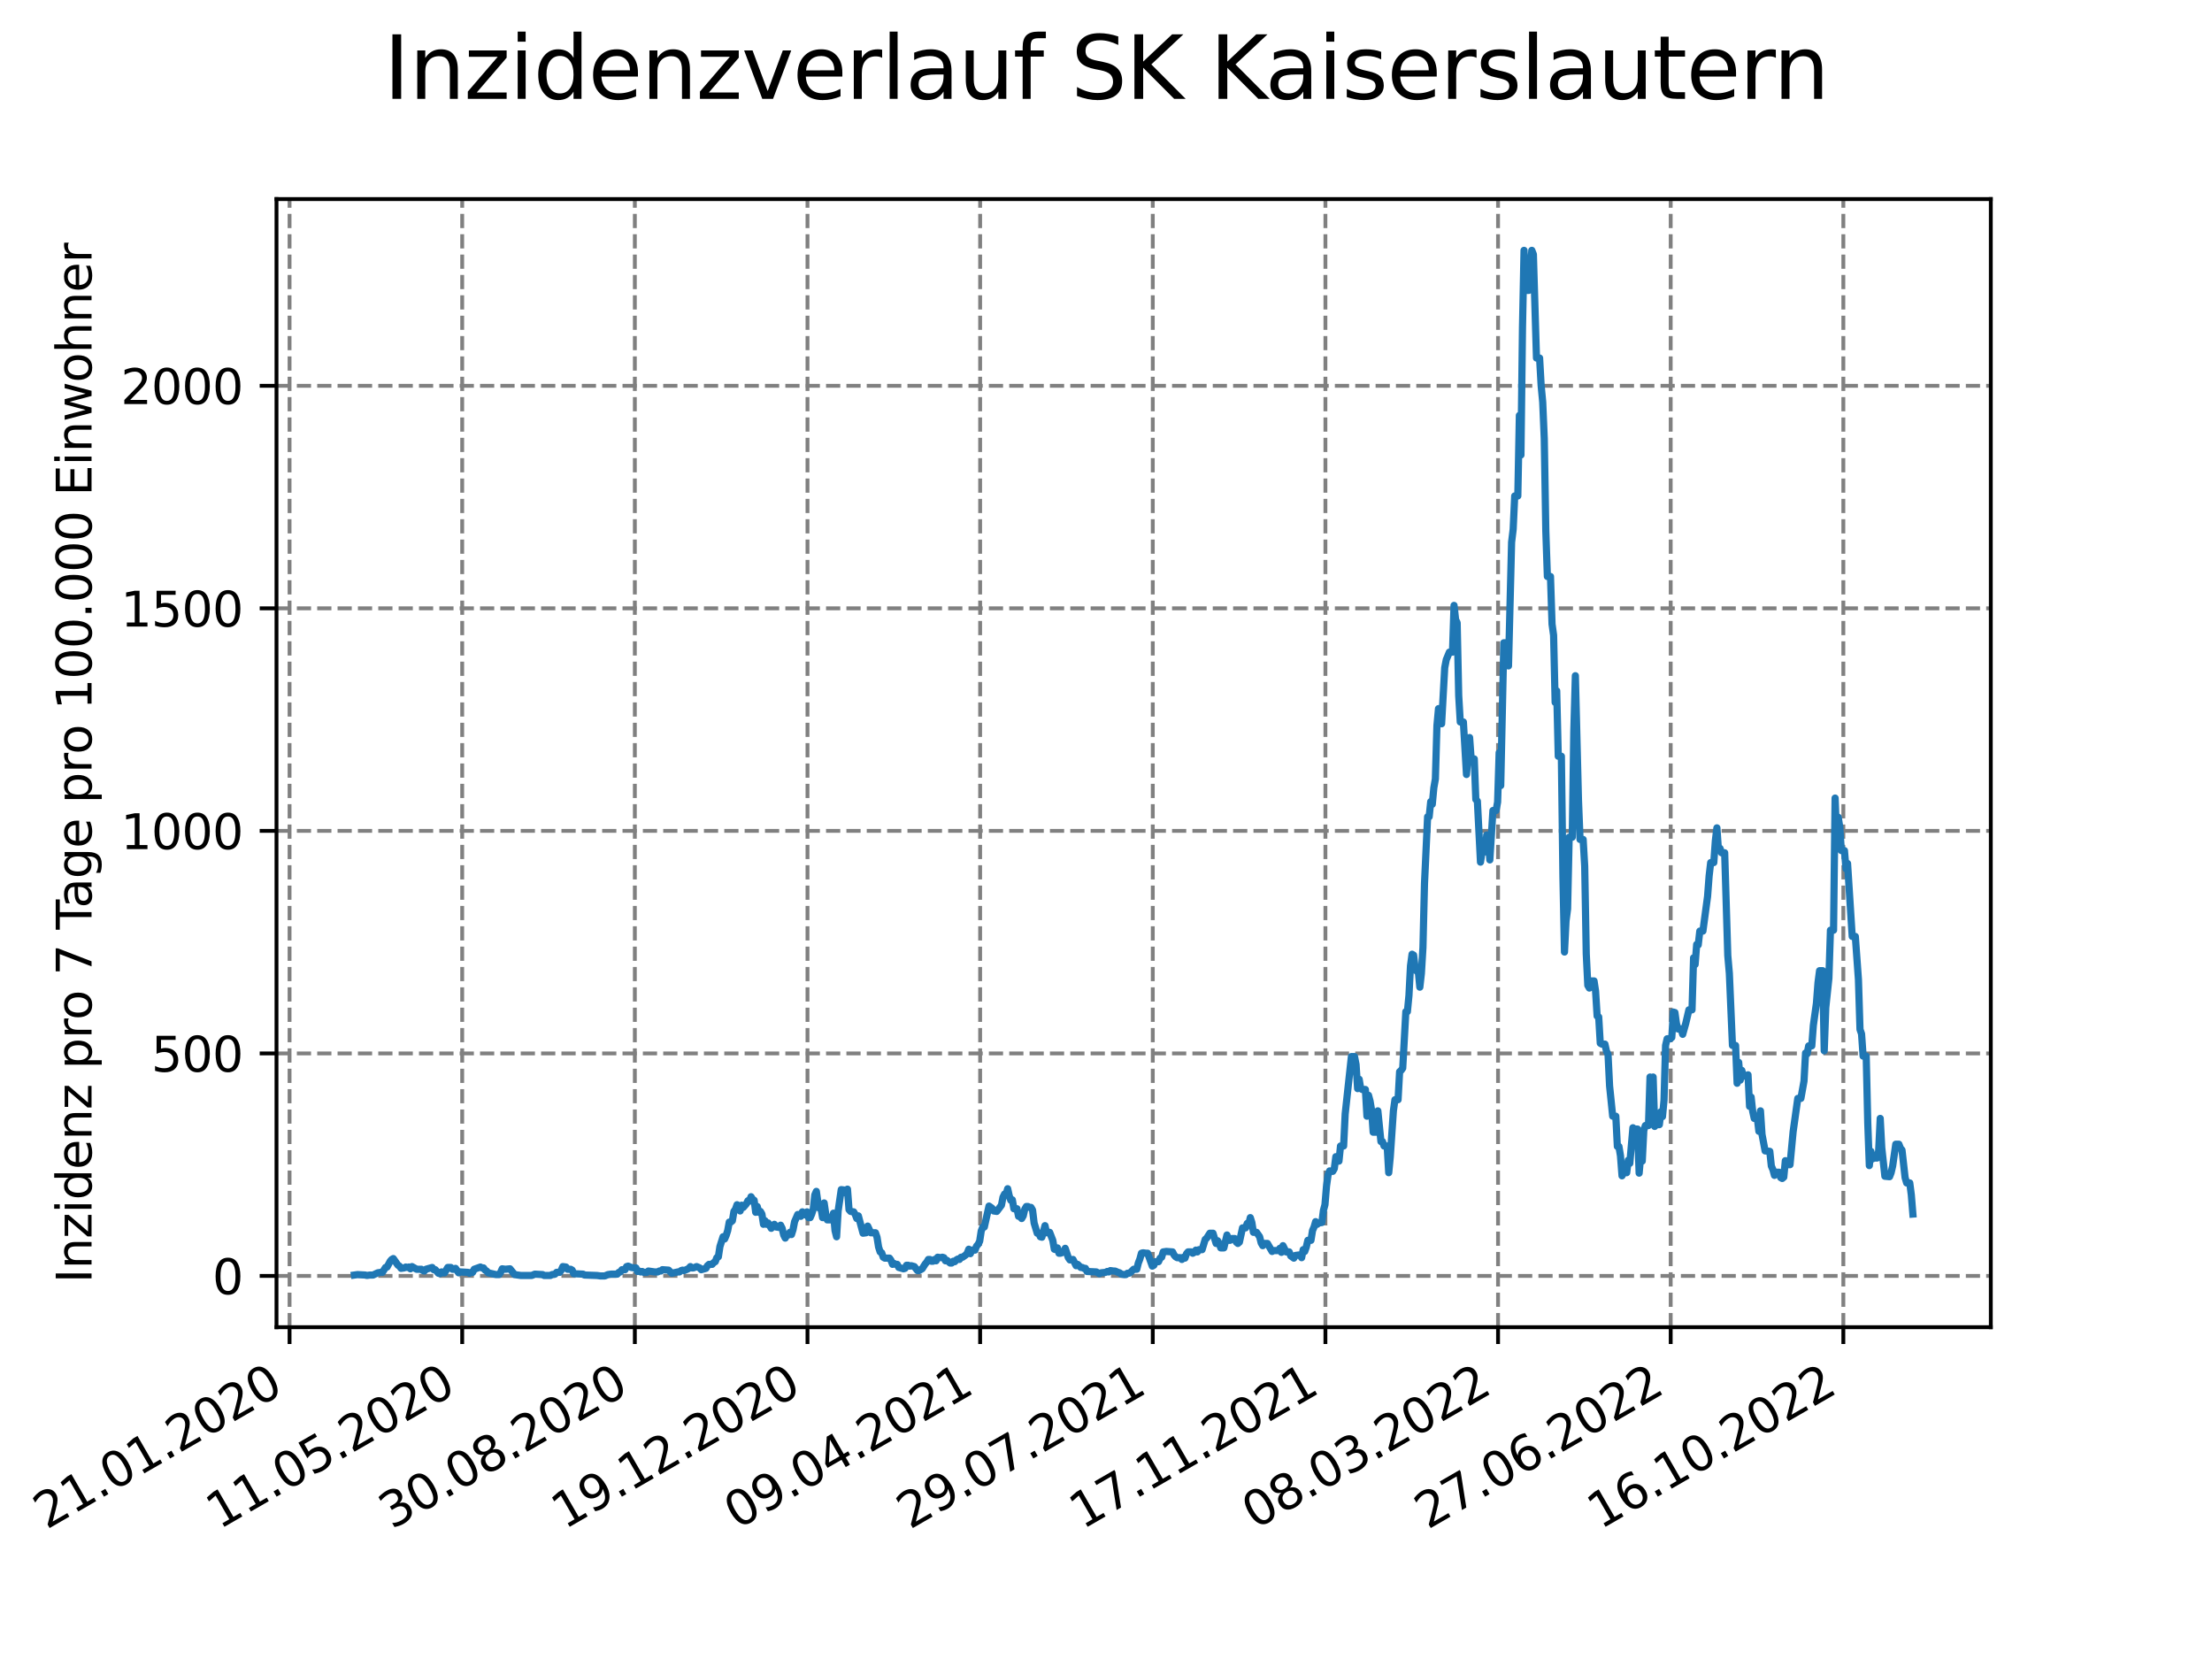 <?xml version="1.0" encoding="utf-8" standalone="no"?>
<!DOCTYPE svg PUBLIC "-//W3C//DTD SVG 1.1//EN"
  "http://www.w3.org/Graphics/SVG/1.1/DTD/svg11.dtd">
<svg xmlns:xlink="http://www.w3.org/1999/xlink" width="460.8pt" height="345.6pt" viewBox="0 0 460.8 345.6" xmlns="http://www.w3.org/2000/svg" version="1.1">
 <defs>
  <style type="text/css">*{stroke-linejoin: round; stroke-linecap: butt}</style>
 </defs>
 <g id="figure_1">
  <g id="patch_1">
   <path d="M 0 345.6 
L 460.8 345.6 
L 460.8 0 
L 0 0 
z
" style="fill: #ffffff"/>
  </g>
  <g id="axes_1">
   <g id="patch_2">
    <path d="M 57.6 276.48 
L 414.72 276.48 
L 414.72 41.472 
L 57.6 41.472 
z
" style="fill: #ffffff"/>
   </g>
   <g id="matplotlib.axis_1">
    <g id="xtick_1">
     <g id="line2d_1">
      <path d="M 60.319 276.48 
L 60.319 41.472 
" clip-path="url(#pde99d671fb)" style="fill: none; stroke-dasharray: 2.96,1.28; stroke-dashoffset: 0; stroke: #808080; stroke-width: 0.8"/>
     </g>
     <g id="line2d_2">
      <defs>
       <path id="m1500c8ee9e" d="M 0 0 
L 0 3.5 
" style="stroke: #000000; stroke-width: 0.8"/>
      </defs>
      <g>
       <use xlink:href="#m1500c8ee9e" x="60.319" y="276.48" style="stroke: #000000; stroke-width: 0.8"/>
      </g>
     </g>
     <g id="text_1">
      <!-- 21.01.2020 -->
      <g transform="translate(9.694 318.689) rotate(-30) scale(0.1 -0.1)">
       <defs>
        <path id="DejaVuSans-32" d="M 1228 531 
L 3431 531 
L 3431 0 
L 469 0 
L 469 531 
Q 828 903 1448 1529 
Q 2069 2156 2228 2338 
Q 2531 2678 2651 2914 
Q 2772 3150 2772 3378 
Q 2772 3750 2511 3984 
Q 2250 4219 1831 4219 
Q 1534 4219 1204 4116 
Q 875 4013 500 3803 
L 500 4441 
Q 881 4594 1212 4672 
Q 1544 4750 1819 4750 
Q 2544 4750 2975 4387 
Q 3406 4025 3406 3419 
Q 3406 3131 3298 2873 
Q 3191 2616 2906 2266 
Q 2828 2175 2409 1742 
Q 1991 1309 1228 531 
z
" transform="scale(0.016)"/>
        <path id="DejaVuSans-31" d="M 794 531 
L 1825 531 
L 1825 4091 
L 703 3866 
L 703 4441 
L 1819 4666 
L 2450 4666 
L 2450 531 
L 3481 531 
L 3481 0 
L 794 0 
L 794 531 
z
" transform="scale(0.016)"/>
        <path id="DejaVuSans-2e" d="M 684 794 
L 1344 794 
L 1344 0 
L 684 0 
L 684 794 
z
" transform="scale(0.016)"/>
        <path id="DejaVuSans-30" d="M 2034 4250 
Q 1547 4250 1301 3770 
Q 1056 3291 1056 2328 
Q 1056 1369 1301 889 
Q 1547 409 2034 409 
Q 2525 409 2770 889 
Q 3016 1369 3016 2328 
Q 3016 3291 2770 3770 
Q 2525 4250 2034 4250 
z
M 2034 4750 
Q 2819 4750 3233 4129 
Q 3647 3509 3647 2328 
Q 3647 1150 3233 529 
Q 2819 -91 2034 -91 
Q 1250 -91 836 529 
Q 422 1150 422 2328 
Q 422 3509 836 4129 
Q 1250 4750 2034 4750 
z
" transform="scale(0.016)"/>
       </defs>
       <use xlink:href="#DejaVuSans-32"/>
       <use xlink:href="#DejaVuSans-31" x="63.623"/>
       <use xlink:href="#DejaVuSans-2e" x="127.246"/>
       <use xlink:href="#DejaVuSans-30" x="159.033"/>
       <use xlink:href="#DejaVuSans-31" x="222.656"/>
       <use xlink:href="#DejaVuSans-2e" x="286.279"/>
       <use xlink:href="#DejaVuSans-32" x="318.066"/>
       <use xlink:href="#DejaVuSans-30" x="381.689"/>
       <use xlink:href="#DejaVuSans-32" x="445.312"/>
       <use xlink:href="#DejaVuSans-30" x="508.936"/>
      </g>
     </g>
    </g>
    <g id="xtick_2">
     <g id="line2d_3">
      <path d="M 96.284 276.48 
L 96.284 41.472 
" clip-path="url(#pde99d671fb)" style="fill: none; stroke-dasharray: 2.96,1.28; stroke-dashoffset: 0; stroke: #808080; stroke-width: 0.8"/>
     </g>
     <g id="line2d_4">
      <g>
       <use xlink:href="#m1500c8ee9e" x="96.284" y="276.48" style="stroke: #000000; stroke-width: 0.8"/>
      </g>
     </g>
     <g id="text_2">
      <!-- 11.05.2020 -->
      <g transform="translate(45.658 318.689) rotate(-30) scale(0.1 -0.1)">
       <defs>
        <path id="DejaVuSans-35" d="M 691 4666 
L 3169 4666 
L 3169 4134 
L 1269 4134 
L 1269 2991 
Q 1406 3038 1543 3061 
Q 1681 3084 1819 3084 
Q 2600 3084 3056 2656 
Q 3513 2228 3513 1497 
Q 3513 744 3044 326 
Q 2575 -91 1722 -91 
Q 1428 -91 1123 -41 
Q 819 9 494 109 
L 494 744 
Q 775 591 1075 516 
Q 1375 441 1709 441 
Q 2250 441 2565 725 
Q 2881 1009 2881 1497 
Q 2881 1984 2565 2268 
Q 2250 2553 1709 2553 
Q 1456 2553 1204 2497 
Q 953 2441 691 2322 
L 691 4666 
z
" transform="scale(0.016)"/>
       </defs>
       <use xlink:href="#DejaVuSans-31"/>
       <use xlink:href="#DejaVuSans-31" x="63.623"/>
       <use xlink:href="#DejaVuSans-2e" x="127.246"/>
       <use xlink:href="#DejaVuSans-30" x="159.033"/>
       <use xlink:href="#DejaVuSans-35" x="222.656"/>
       <use xlink:href="#DejaVuSans-2e" x="286.279"/>
       <use xlink:href="#DejaVuSans-32" x="318.066"/>
       <use xlink:href="#DejaVuSans-30" x="381.689"/>
       <use xlink:href="#DejaVuSans-32" x="445.312"/>
       <use xlink:href="#DejaVuSans-30" x="508.936"/>
      </g>
     </g>
    </g>
    <g id="xtick_3">
     <g id="line2d_5">
      <path d="M 132.248 276.48 
L 132.248 41.472 
" clip-path="url(#pde99d671fb)" style="fill: none; stroke-dasharray: 2.96,1.28; stroke-dashoffset: 0; stroke: #808080; stroke-width: 0.8"/>
     </g>
     <g id="line2d_6">
      <g>
       <use xlink:href="#m1500c8ee9e" x="132.248" y="276.48" style="stroke: #000000; stroke-width: 0.8"/>
      </g>
     </g>
     <g id="text_3">
      <!-- 30.08.2020 -->
      <g transform="translate(81.623 318.689) rotate(-30) scale(0.1 -0.1)">
       <defs>
        <path id="DejaVuSans-33" d="M 2597 2516 
Q 3050 2419 3304 2112 
Q 3559 1806 3559 1356 
Q 3559 666 3084 287 
Q 2609 -91 1734 -91 
Q 1441 -91 1130 -33 
Q 819 25 488 141 
L 488 750 
Q 750 597 1062 519 
Q 1375 441 1716 441 
Q 2309 441 2620 675 
Q 2931 909 2931 1356 
Q 2931 1769 2642 2001 
Q 2353 2234 1838 2234 
L 1294 2234 
L 1294 2753 
L 1863 2753 
Q 2328 2753 2575 2939 
Q 2822 3125 2822 3475 
Q 2822 3834 2567 4026 
Q 2313 4219 1838 4219 
Q 1578 4219 1281 4162 
Q 984 4106 628 3988 
L 628 4550 
Q 988 4650 1302 4700 
Q 1616 4750 1894 4750 
Q 2613 4750 3031 4423 
Q 3450 4097 3450 3541 
Q 3450 3153 3228 2886 
Q 3006 2619 2597 2516 
z
" transform="scale(0.016)"/>
        <path id="DejaVuSans-38" d="M 2034 2216 
Q 1584 2216 1326 1975 
Q 1069 1734 1069 1313 
Q 1069 891 1326 650 
Q 1584 409 2034 409 
Q 2484 409 2743 651 
Q 3003 894 3003 1313 
Q 3003 1734 2745 1975 
Q 2488 2216 2034 2216 
z
M 1403 2484 
Q 997 2584 770 2862 
Q 544 3141 544 3541 
Q 544 4100 942 4425 
Q 1341 4750 2034 4750 
Q 2731 4750 3128 4425 
Q 3525 4100 3525 3541 
Q 3525 3141 3298 2862 
Q 3072 2584 2669 2484 
Q 3125 2378 3379 2068 
Q 3634 1759 3634 1313 
Q 3634 634 3220 271 
Q 2806 -91 2034 -91 
Q 1263 -91 848 271 
Q 434 634 434 1313 
Q 434 1759 690 2068 
Q 947 2378 1403 2484 
z
M 1172 3481 
Q 1172 3119 1398 2916 
Q 1625 2713 2034 2713 
Q 2441 2713 2670 2916 
Q 2900 3119 2900 3481 
Q 2900 3844 2670 4047 
Q 2441 4250 2034 4250 
Q 1625 4250 1398 4047 
Q 1172 3844 1172 3481 
z
" transform="scale(0.016)"/>
       </defs>
       <use xlink:href="#DejaVuSans-33"/>
       <use xlink:href="#DejaVuSans-30" x="63.623"/>
       <use xlink:href="#DejaVuSans-2e" x="127.246"/>
       <use xlink:href="#DejaVuSans-30" x="159.033"/>
       <use xlink:href="#DejaVuSans-38" x="222.656"/>
       <use xlink:href="#DejaVuSans-2e" x="286.279"/>
       <use xlink:href="#DejaVuSans-32" x="318.066"/>
       <use xlink:href="#DejaVuSans-30" x="381.689"/>
       <use xlink:href="#DejaVuSans-32" x="445.312"/>
       <use xlink:href="#DejaVuSans-30" x="508.936"/>
      </g>
     </g>
    </g>
    <g id="xtick_4">
     <g id="line2d_7">
      <path d="M 168.213 276.48 
L 168.213 41.472 
" clip-path="url(#pde99d671fb)" style="fill: none; stroke-dasharray: 2.96,1.28; stroke-dashoffset: 0; stroke: #808080; stroke-width: 0.8"/>
     </g>
     <g id="line2d_8">
      <g>
       <use xlink:href="#m1500c8ee9e" x="168.213" y="276.48" style="stroke: #000000; stroke-width: 0.8"/>
      </g>
     </g>
     <g id="text_4">
      <!-- 19.12.2020 -->
      <g transform="translate(117.588 318.689) rotate(-30) scale(0.1 -0.1)">
       <defs>
        <path id="DejaVuSans-39" d="M 703 97 
L 703 672 
Q 941 559 1184 500 
Q 1428 441 1663 441 
Q 2288 441 2617 861 
Q 2947 1281 2994 2138 
Q 2813 1869 2534 1725 
Q 2256 1581 1919 1581 
Q 1219 1581 811 2004 
Q 403 2428 403 3163 
Q 403 3881 828 4315 
Q 1253 4750 1959 4750 
Q 2769 4750 3195 4129 
Q 3622 3509 3622 2328 
Q 3622 1225 3098 567 
Q 2575 -91 1691 -91 
Q 1453 -91 1209 -44 
Q 966 3 703 97 
z
M 1959 2075 
Q 2384 2075 2632 2365 
Q 2881 2656 2881 3163 
Q 2881 3666 2632 3958 
Q 2384 4250 1959 4250 
Q 1534 4250 1286 3958 
Q 1038 3666 1038 3163 
Q 1038 2656 1286 2365 
Q 1534 2075 1959 2075 
z
" transform="scale(0.016)"/>
       </defs>
       <use xlink:href="#DejaVuSans-31"/>
       <use xlink:href="#DejaVuSans-39" x="63.623"/>
       <use xlink:href="#DejaVuSans-2e" x="127.246"/>
       <use xlink:href="#DejaVuSans-31" x="159.033"/>
       <use xlink:href="#DejaVuSans-32" x="222.656"/>
       <use xlink:href="#DejaVuSans-2e" x="286.279"/>
       <use xlink:href="#DejaVuSans-32" x="318.066"/>
       <use xlink:href="#DejaVuSans-30" x="381.689"/>
       <use xlink:href="#DejaVuSans-32" x="445.312"/>
       <use xlink:href="#DejaVuSans-30" x="508.936"/>
      </g>
     </g>
    </g>
    <g id="xtick_5">
     <g id="line2d_9">
      <path d="M 204.178 276.48 
L 204.178 41.472 
" clip-path="url(#pde99d671fb)" style="fill: none; stroke-dasharray: 2.96,1.28; stroke-dashoffset: 0; stroke: #808080; stroke-width: 0.8"/>
     </g>
     <g id="line2d_10">
      <g>
       <use xlink:href="#m1500c8ee9e" x="204.178" y="276.48" style="stroke: #000000; stroke-width: 0.8"/>
      </g>
     </g>
     <g id="text_5">
      <!-- 09.04.2021 -->
      <g transform="translate(153.553 318.689) rotate(-30) scale(0.1 -0.1)">
       <defs>
        <path id="DejaVuSans-34" d="M 2419 4116 
L 825 1625 
L 2419 1625 
L 2419 4116 
z
M 2253 4666 
L 3047 4666 
L 3047 1625 
L 3713 1625 
L 3713 1100 
L 3047 1100 
L 3047 0 
L 2419 0 
L 2419 1100 
L 313 1100 
L 313 1709 
L 2253 4666 
z
" transform="scale(0.016)"/>
       </defs>
       <use xlink:href="#DejaVuSans-30"/>
       <use xlink:href="#DejaVuSans-39" x="63.623"/>
       <use xlink:href="#DejaVuSans-2e" x="127.246"/>
       <use xlink:href="#DejaVuSans-30" x="159.033"/>
       <use xlink:href="#DejaVuSans-34" x="222.656"/>
       <use xlink:href="#DejaVuSans-2e" x="286.279"/>
       <use xlink:href="#DejaVuSans-32" x="318.066"/>
       <use xlink:href="#DejaVuSans-30" x="381.689"/>
       <use xlink:href="#DejaVuSans-32" x="445.312"/>
       <use xlink:href="#DejaVuSans-31" x="508.936"/>
      </g>
     </g>
    </g>
    <g id="xtick_6">
     <g id="line2d_11">
      <path d="M 240.143 276.48 
L 240.143 41.472 
" clip-path="url(#pde99d671fb)" style="fill: none; stroke-dasharray: 2.96,1.28; stroke-dashoffset: 0; stroke: #808080; stroke-width: 0.8"/>
     </g>
     <g id="line2d_12">
      <g>
       <use xlink:href="#m1500c8ee9e" x="240.143" y="276.48" style="stroke: #000000; stroke-width: 0.8"/>
      </g>
     </g>
     <g id="text_6">
      <!-- 29.07.2021 -->
      <g transform="translate(189.517 318.689) rotate(-30) scale(0.1 -0.1)">
       <defs>
        <path id="DejaVuSans-37" d="M 525 4666 
L 3525 4666 
L 3525 4397 
L 1831 0 
L 1172 0 
L 2766 4134 
L 525 4134 
L 525 4666 
z
" transform="scale(0.016)"/>
       </defs>
       <use xlink:href="#DejaVuSans-32"/>
       <use xlink:href="#DejaVuSans-39" x="63.623"/>
       <use xlink:href="#DejaVuSans-2e" x="127.246"/>
       <use xlink:href="#DejaVuSans-30" x="159.033"/>
       <use xlink:href="#DejaVuSans-37" x="222.656"/>
       <use xlink:href="#DejaVuSans-2e" x="286.279"/>
       <use xlink:href="#DejaVuSans-32" x="318.066"/>
       <use xlink:href="#DejaVuSans-30" x="381.689"/>
       <use xlink:href="#DejaVuSans-32" x="445.312"/>
       <use xlink:href="#DejaVuSans-31" x="508.936"/>
      </g>
     </g>
    </g>
    <g id="xtick_7">
     <g id="line2d_13">
      <path d="M 276.107 276.48 
L 276.107 41.472 
" clip-path="url(#pde99d671fb)" style="fill: none; stroke-dasharray: 2.96,1.28; stroke-dashoffset: 0; stroke: #808080; stroke-width: 0.8"/>
     </g>
     <g id="line2d_14">
      <g>
       <use xlink:href="#m1500c8ee9e" x="276.107" y="276.48" style="stroke: #000000; stroke-width: 0.8"/>
      </g>
     </g>
     <g id="text_7">
      <!-- 17.11.2021 -->
      <g transform="translate(225.482 318.689) rotate(-30) scale(0.1 -0.1)">
       <use xlink:href="#DejaVuSans-31"/>
       <use xlink:href="#DejaVuSans-37" x="63.623"/>
       <use xlink:href="#DejaVuSans-2e" x="127.246"/>
       <use xlink:href="#DejaVuSans-31" x="159.033"/>
       <use xlink:href="#DejaVuSans-31" x="222.656"/>
       <use xlink:href="#DejaVuSans-2e" x="286.279"/>
       <use xlink:href="#DejaVuSans-32" x="318.066"/>
       <use xlink:href="#DejaVuSans-30" x="381.689"/>
       <use xlink:href="#DejaVuSans-32" x="445.312"/>
       <use xlink:href="#DejaVuSans-31" x="508.936"/>
      </g>
     </g>
    </g>
    <g id="xtick_8">
     <g id="line2d_15">
      <path d="M 312.072 276.48 
L 312.072 41.472 
" clip-path="url(#pde99d671fb)" style="fill: none; stroke-dasharray: 2.96,1.28; stroke-dashoffset: 0; stroke: #808080; stroke-width: 0.8"/>
     </g>
     <g id="line2d_16">
      <g>
       <use xlink:href="#m1500c8ee9e" x="312.072" y="276.48" style="stroke: #000000; stroke-width: 0.8"/>
      </g>
     </g>
     <g id="text_8">
      <!-- 08.03.2022 -->
      <g transform="translate(261.447 318.689) rotate(-30) scale(0.1 -0.1)">
       <use xlink:href="#DejaVuSans-30"/>
       <use xlink:href="#DejaVuSans-38" x="63.623"/>
       <use xlink:href="#DejaVuSans-2e" x="127.246"/>
       <use xlink:href="#DejaVuSans-30" x="159.033"/>
       <use xlink:href="#DejaVuSans-33" x="222.656"/>
       <use xlink:href="#DejaVuSans-2e" x="286.279"/>
       <use xlink:href="#DejaVuSans-32" x="318.066"/>
       <use xlink:href="#DejaVuSans-30" x="381.689"/>
       <use xlink:href="#DejaVuSans-32" x="445.312"/>
       <use xlink:href="#DejaVuSans-32" x="508.936"/>
      </g>
     </g>
    </g>
    <g id="xtick_9">
     <g id="line2d_17">
      <path d="M 348.037 276.48 
L 348.037 41.472 
" clip-path="url(#pde99d671fb)" style="fill: none; stroke-dasharray: 2.96,1.28; stroke-dashoffset: 0; stroke: #808080; stroke-width: 0.8"/>
     </g>
     <g id="line2d_18">
      <g>
       <use xlink:href="#m1500c8ee9e" x="348.037" y="276.48" style="stroke: #000000; stroke-width: 0.8"/>
      </g>
     </g>
     <g id="text_9">
      <!-- 27.06.2022 -->
      <g transform="translate(297.412 318.689) rotate(-30) scale(0.1 -0.1)">
       <defs>
        <path id="DejaVuSans-36" d="M 2113 2584 
Q 1688 2584 1439 2293 
Q 1191 2003 1191 1497 
Q 1191 994 1439 701 
Q 1688 409 2113 409 
Q 2538 409 2786 701 
Q 3034 994 3034 1497 
Q 3034 2003 2786 2293 
Q 2538 2584 2113 2584 
z
M 3366 4563 
L 3366 3988 
Q 3128 4100 2886 4159 
Q 2644 4219 2406 4219 
Q 1781 4219 1451 3797 
Q 1122 3375 1075 2522 
Q 1259 2794 1537 2939 
Q 1816 3084 2150 3084 
Q 2853 3084 3261 2657 
Q 3669 2231 3669 1497 
Q 3669 778 3244 343 
Q 2819 -91 2113 -91 
Q 1303 -91 875 529 
Q 447 1150 447 2328 
Q 447 3434 972 4092 
Q 1497 4750 2381 4750 
Q 2619 4750 2861 4703 
Q 3103 4656 3366 4563 
z
" transform="scale(0.016)"/>
       </defs>
       <use xlink:href="#DejaVuSans-32"/>
       <use xlink:href="#DejaVuSans-37" x="63.623"/>
       <use xlink:href="#DejaVuSans-2e" x="127.246"/>
       <use xlink:href="#DejaVuSans-30" x="159.033"/>
       <use xlink:href="#DejaVuSans-36" x="222.656"/>
       <use xlink:href="#DejaVuSans-2e" x="286.279"/>
       <use xlink:href="#DejaVuSans-32" x="318.066"/>
       <use xlink:href="#DejaVuSans-30" x="381.689"/>
       <use xlink:href="#DejaVuSans-32" x="445.312"/>
       <use xlink:href="#DejaVuSans-32" x="508.936"/>
      </g>
     </g>
    </g>
    <g id="xtick_10">
     <g id="line2d_19">
      <path d="M 384.001 276.48 
L 384.001 41.472 
" clip-path="url(#pde99d671fb)" style="fill: none; stroke-dasharray: 2.96,1.28; stroke-dashoffset: 0; stroke: #808080; stroke-width: 0.8"/>
     </g>
     <g id="line2d_20">
      <g>
       <use xlink:href="#m1500c8ee9e" x="384.001" y="276.48" style="stroke: #000000; stroke-width: 0.8"/>
      </g>
     </g>
     <g id="text_10">
      <!-- 16.10.2022 -->
      <g transform="translate(333.376 318.689) rotate(-30) scale(0.1 -0.1)">
       <use xlink:href="#DejaVuSans-31"/>
       <use xlink:href="#DejaVuSans-36" x="63.623"/>
       <use xlink:href="#DejaVuSans-2e" x="127.246"/>
       <use xlink:href="#DejaVuSans-31" x="159.033"/>
       <use xlink:href="#DejaVuSans-30" x="222.656"/>
       <use xlink:href="#DejaVuSans-2e" x="286.279"/>
       <use xlink:href="#DejaVuSans-32" x="318.066"/>
       <use xlink:href="#DejaVuSans-30" x="381.689"/>
       <use xlink:href="#DejaVuSans-32" x="445.312"/>
       <use xlink:href="#DejaVuSans-32" x="508.936"/>
      </g>
     </g>
    </g>
   </g>
   <g id="matplotlib.axis_2">
    <g id="ytick_1">
     <g id="line2d_21">
      <path d="M 57.6 265.798 
L 414.72 265.798 
" clip-path="url(#pde99d671fb)" style="fill: none; stroke-dasharray: 2.96,1.28; stroke-dashoffset: 0; stroke: #808080; stroke-width: 0.8"/>
     </g>
     <g id="line2d_22">
      <defs>
       <path id="m2bc71b1738" d="M 0 0 
L -3.5 0 
" style="stroke: #000000; stroke-width: 0.8"/>
      </defs>
      <g>
       <use xlink:href="#m2bc71b1738" x="57.6" y="265.798" style="stroke: #000000; stroke-width: 0.8"/>
      </g>
     </g>
     <g id="text_11">
      <!-- 0 -->
      <g transform="translate(44.237 269.597) scale(0.1 -0.1)">
       <use xlink:href="#DejaVuSans-30"/>
      </g>
     </g>
    </g>
    <g id="ytick_2">
     <g id="line2d_23">
      <path d="M 57.6 219.44 
L 414.72 219.44 
" clip-path="url(#pde99d671fb)" style="fill: none; stroke-dasharray: 2.96,1.28; stroke-dashoffset: 0; stroke: #808080; stroke-width: 0.8"/>
     </g>
     <g id="line2d_24">
      <g>
       <use xlink:href="#m2bc71b1738" x="57.6" y="219.44" style="stroke: #000000; stroke-width: 0.8"/>
      </g>
     </g>
     <g id="text_12">
      <!-- 500 -->
      <g transform="translate(31.512 223.24) scale(0.1 -0.1)">
       <use xlink:href="#DejaVuSans-35"/>
       <use xlink:href="#DejaVuSans-30" x="63.623"/>
       <use xlink:href="#DejaVuSans-30" x="127.246"/>
      </g>
     </g>
    </g>
    <g id="ytick_3">
     <g id="line2d_25">
      <path d="M 57.6 173.083 
L 414.72 173.083 
" clip-path="url(#pde99d671fb)" style="fill: none; stroke-dasharray: 2.96,1.28; stroke-dashoffset: 0; stroke: #808080; stroke-width: 0.8"/>
     </g>
     <g id="line2d_26">
      <g>
       <use xlink:href="#m2bc71b1738" x="57.6" y="173.083" style="stroke: #000000; stroke-width: 0.8"/>
      </g>
     </g>
     <g id="text_13">
      <!-- 1000 -->
      <g transform="translate(25.15 176.882) scale(0.1 -0.1)">
       <use xlink:href="#DejaVuSans-31"/>
       <use xlink:href="#DejaVuSans-30" x="63.623"/>
       <use xlink:href="#DejaVuSans-30" x="127.246"/>
       <use xlink:href="#DejaVuSans-30" x="190.869"/>
      </g>
     </g>
    </g>
    <g id="ytick_4">
     <g id="line2d_27">
      <path d="M 57.6 126.726 
L 414.72 126.726 
" clip-path="url(#pde99d671fb)" style="fill: none; stroke-dasharray: 2.96,1.28; stroke-dashoffset: 0; stroke: #808080; stroke-width: 0.8"/>
     </g>
     <g id="line2d_28">
      <g>
       <use xlink:href="#m2bc71b1738" x="57.6" y="126.726" style="stroke: #000000; stroke-width: 0.8"/>
      </g>
     </g>
     <g id="text_14">
      <!-- 1500 -->
      <g transform="translate(25.15 130.525) scale(0.1 -0.1)">
       <use xlink:href="#DejaVuSans-31"/>
       <use xlink:href="#DejaVuSans-35" x="63.623"/>
       <use xlink:href="#DejaVuSans-30" x="127.246"/>
       <use xlink:href="#DejaVuSans-30" x="190.869"/>
      </g>
     </g>
    </g>
    <g id="ytick_5">
     <g id="line2d_29">
      <path d="M 57.6 80.368 
L 414.72 80.368 
" clip-path="url(#pde99d671fb)" style="fill: none; stroke-dasharray: 2.96,1.28; stroke-dashoffset: 0; stroke: #808080; stroke-width: 0.8"/>
     </g>
     <g id="line2d_30">
      <g>
       <use xlink:href="#m2bc71b1738" x="57.6" y="80.368" style="stroke: #000000; stroke-width: 0.8"/>
      </g>
     </g>
     <g id="text_15">
      <!-- 2000 -->
      <g transform="translate(25.15 84.167) scale(0.1 -0.1)">
       <use xlink:href="#DejaVuSans-32"/>
       <use xlink:href="#DejaVuSans-30" x="63.623"/>
       <use xlink:href="#DejaVuSans-30" x="127.246"/>
       <use xlink:href="#DejaVuSans-30" x="190.869"/>
      </g>
     </g>
    </g>
    <g id="text_16">
     <!-- Inzidenz pro 7 Tage pro 100.000 Einwohner -->
     <g transform="translate(19.07 267.301) rotate(-90) scale(0.1 -0.1)">
      <defs>
       <path id="DejaVuSans-49" d="M 628 4666 
L 1259 4666 
L 1259 0 
L 628 0 
L 628 4666 
z
" transform="scale(0.016)"/>
       <path id="DejaVuSans-6e" d="M 3513 2113 
L 3513 0 
L 2938 0 
L 2938 2094 
Q 2938 2591 2744 2837 
Q 2550 3084 2163 3084 
Q 1697 3084 1428 2787 
Q 1159 2491 1159 1978 
L 1159 0 
L 581 0 
L 581 3500 
L 1159 3500 
L 1159 2956 
Q 1366 3272 1645 3428 
Q 1925 3584 2291 3584 
Q 2894 3584 3203 3211 
Q 3513 2838 3513 2113 
z
" transform="scale(0.016)"/>
       <path id="DejaVuSans-7a" d="M 353 3500 
L 3084 3500 
L 3084 2975 
L 922 459 
L 3084 459 
L 3084 0 
L 275 0 
L 275 525 
L 2438 3041 
L 353 3041 
L 353 3500 
z
" transform="scale(0.016)"/>
       <path id="DejaVuSans-69" d="M 603 3500 
L 1178 3500 
L 1178 0 
L 603 0 
L 603 3500 
z
M 603 4863 
L 1178 4863 
L 1178 4134 
L 603 4134 
L 603 4863 
z
" transform="scale(0.016)"/>
       <path id="DejaVuSans-64" d="M 2906 2969 
L 2906 4863 
L 3481 4863 
L 3481 0 
L 2906 0 
L 2906 525 
Q 2725 213 2448 61 
Q 2172 -91 1784 -91 
Q 1150 -91 751 415 
Q 353 922 353 1747 
Q 353 2572 751 3078 
Q 1150 3584 1784 3584 
Q 2172 3584 2448 3432 
Q 2725 3281 2906 2969 
z
M 947 1747 
Q 947 1113 1208 752 
Q 1469 391 1925 391 
Q 2381 391 2643 752 
Q 2906 1113 2906 1747 
Q 2906 2381 2643 2742 
Q 2381 3103 1925 3103 
Q 1469 3103 1208 2742 
Q 947 2381 947 1747 
z
" transform="scale(0.016)"/>
       <path id="DejaVuSans-65" d="M 3597 1894 
L 3597 1613 
L 953 1613 
Q 991 1019 1311 708 
Q 1631 397 2203 397 
Q 2534 397 2845 478 
Q 3156 559 3463 722 
L 3463 178 
Q 3153 47 2828 -22 
Q 2503 -91 2169 -91 
Q 1331 -91 842 396 
Q 353 884 353 1716 
Q 353 2575 817 3079 
Q 1281 3584 2069 3584 
Q 2775 3584 3186 3129 
Q 3597 2675 3597 1894 
z
M 3022 2063 
Q 3016 2534 2758 2815 
Q 2500 3097 2075 3097 
Q 1594 3097 1305 2825 
Q 1016 2553 972 2059 
L 3022 2063 
z
" transform="scale(0.016)"/>
       <path id="DejaVuSans-20" transform="scale(0.016)"/>
       <path id="DejaVuSans-70" d="M 1159 525 
L 1159 -1331 
L 581 -1331 
L 581 3500 
L 1159 3500 
L 1159 2969 
Q 1341 3281 1617 3432 
Q 1894 3584 2278 3584 
Q 2916 3584 3314 3078 
Q 3713 2572 3713 1747 
Q 3713 922 3314 415 
Q 2916 -91 2278 -91 
Q 1894 -91 1617 61 
Q 1341 213 1159 525 
z
M 3116 1747 
Q 3116 2381 2855 2742 
Q 2594 3103 2138 3103 
Q 1681 3103 1420 2742 
Q 1159 2381 1159 1747 
Q 1159 1113 1420 752 
Q 1681 391 2138 391 
Q 2594 391 2855 752 
Q 3116 1113 3116 1747 
z
" transform="scale(0.016)"/>
       <path id="DejaVuSans-72" d="M 2631 2963 
Q 2534 3019 2420 3045 
Q 2306 3072 2169 3072 
Q 1681 3072 1420 2755 
Q 1159 2438 1159 1844 
L 1159 0 
L 581 0 
L 581 3500 
L 1159 3500 
L 1159 2956 
Q 1341 3275 1631 3429 
Q 1922 3584 2338 3584 
Q 2397 3584 2469 3576 
Q 2541 3569 2628 3553 
L 2631 2963 
z
" transform="scale(0.016)"/>
       <path id="DejaVuSans-6f" d="M 1959 3097 
Q 1497 3097 1228 2736 
Q 959 2375 959 1747 
Q 959 1119 1226 758 
Q 1494 397 1959 397 
Q 2419 397 2687 759 
Q 2956 1122 2956 1747 
Q 2956 2369 2687 2733 
Q 2419 3097 1959 3097 
z
M 1959 3584 
Q 2709 3584 3137 3096 
Q 3566 2609 3566 1747 
Q 3566 888 3137 398 
Q 2709 -91 1959 -91 
Q 1206 -91 779 398 
Q 353 888 353 1747 
Q 353 2609 779 3096 
Q 1206 3584 1959 3584 
z
" transform="scale(0.016)"/>
       <path id="DejaVuSans-54" d="M -19 4666 
L 3928 4666 
L 3928 4134 
L 2272 4134 
L 2272 0 
L 1638 0 
L 1638 4134 
L -19 4134 
L -19 4666 
z
" transform="scale(0.016)"/>
       <path id="DejaVuSans-61" d="M 2194 1759 
Q 1497 1759 1228 1600 
Q 959 1441 959 1056 
Q 959 750 1161 570 
Q 1363 391 1709 391 
Q 2188 391 2477 730 
Q 2766 1069 2766 1631 
L 2766 1759 
L 2194 1759 
z
M 3341 1997 
L 3341 0 
L 2766 0 
L 2766 531 
Q 2569 213 2275 61 
Q 1981 -91 1556 -91 
Q 1019 -91 701 211 
Q 384 513 384 1019 
Q 384 1609 779 1909 
Q 1175 2209 1959 2209 
L 2766 2209 
L 2766 2266 
Q 2766 2663 2505 2880 
Q 2244 3097 1772 3097 
Q 1472 3097 1187 3025 
Q 903 2953 641 2809 
L 641 3341 
Q 956 3463 1253 3523 
Q 1550 3584 1831 3584 
Q 2591 3584 2966 3190 
Q 3341 2797 3341 1997 
z
" transform="scale(0.016)"/>
       <path id="DejaVuSans-67" d="M 2906 1791 
Q 2906 2416 2648 2759 
Q 2391 3103 1925 3103 
Q 1463 3103 1205 2759 
Q 947 2416 947 1791 
Q 947 1169 1205 825 
Q 1463 481 1925 481 
Q 2391 481 2648 825 
Q 2906 1169 2906 1791 
z
M 3481 434 
Q 3481 -459 3084 -895 
Q 2688 -1331 1869 -1331 
Q 1566 -1331 1297 -1286 
Q 1028 -1241 775 -1147 
L 775 -588 
Q 1028 -725 1275 -790 
Q 1522 -856 1778 -856 
Q 2344 -856 2625 -561 
Q 2906 -266 2906 331 
L 2906 616 
Q 2728 306 2450 153 
Q 2172 0 1784 0 
Q 1141 0 747 490 
Q 353 981 353 1791 
Q 353 2603 747 3093 
Q 1141 3584 1784 3584 
Q 2172 3584 2450 3431 
Q 2728 3278 2906 2969 
L 2906 3500 
L 3481 3500 
L 3481 434 
z
" transform="scale(0.016)"/>
       <path id="DejaVuSans-45" d="M 628 4666 
L 3578 4666 
L 3578 4134 
L 1259 4134 
L 1259 2753 
L 3481 2753 
L 3481 2222 
L 1259 2222 
L 1259 531 
L 3634 531 
L 3634 0 
L 628 0 
L 628 4666 
z
" transform="scale(0.016)"/>
       <path id="DejaVuSans-77" d="M 269 3500 
L 844 3500 
L 1563 769 
L 2278 3500 
L 2956 3500 
L 3675 769 
L 4391 3500 
L 4966 3500 
L 4050 0 
L 3372 0 
L 2619 2869 
L 1863 0 
L 1184 0 
L 269 3500 
z
" transform="scale(0.016)"/>
       <path id="DejaVuSans-68" d="M 3513 2113 
L 3513 0 
L 2938 0 
L 2938 2094 
Q 2938 2591 2744 2837 
Q 2550 3084 2163 3084 
Q 1697 3084 1428 2787 
Q 1159 2491 1159 1978 
L 1159 0 
L 581 0 
L 581 4863 
L 1159 4863 
L 1159 2956 
Q 1366 3272 1645 3428 
Q 1925 3584 2291 3584 
Q 2894 3584 3203 3211 
Q 3513 2838 3513 2113 
z
" transform="scale(0.016)"/>
      </defs>
      <use xlink:href="#DejaVuSans-49"/>
      <use xlink:href="#DejaVuSans-6e" x="29.492"/>
      <use xlink:href="#DejaVuSans-7a" x="92.871"/>
      <use xlink:href="#DejaVuSans-69" x="145.361"/>
      <use xlink:href="#DejaVuSans-64" x="173.145"/>
      <use xlink:href="#DejaVuSans-65" x="236.621"/>
      <use xlink:href="#DejaVuSans-6e" x="298.145"/>
      <use xlink:href="#DejaVuSans-7a" x="361.523"/>
      <use xlink:href="#DejaVuSans-20" x="414.014"/>
      <use xlink:href="#DejaVuSans-70" x="445.801"/>
      <use xlink:href="#DejaVuSans-72" x="509.277"/>
      <use xlink:href="#DejaVuSans-6f" x="548.141"/>
      <use xlink:href="#DejaVuSans-20" x="609.322"/>
      <use xlink:href="#DejaVuSans-37" x="641.109"/>
      <use xlink:href="#DejaVuSans-20" x="704.732"/>
      <use xlink:href="#DejaVuSans-54" x="736.52"/>
      <use xlink:href="#DejaVuSans-61" x="781.104"/>
      <use xlink:href="#DejaVuSans-67" x="842.383"/>
      <use xlink:href="#DejaVuSans-65" x="905.859"/>
      <use xlink:href="#DejaVuSans-20" x="967.383"/>
      <use xlink:href="#DejaVuSans-70" x="999.17"/>
      <use xlink:href="#DejaVuSans-72" x="1062.646"/>
      <use xlink:href="#DejaVuSans-6f" x="1101.51"/>
      <use xlink:href="#DejaVuSans-20" x="1162.691"/>
      <use xlink:href="#DejaVuSans-31" x="1194.479"/>
      <use xlink:href="#DejaVuSans-30" x="1258.102"/>
      <use xlink:href="#DejaVuSans-30" x="1321.725"/>
      <use xlink:href="#DejaVuSans-2e" x="1385.348"/>
      <use xlink:href="#DejaVuSans-30" x="1417.135"/>
      <use xlink:href="#DejaVuSans-30" x="1480.758"/>
      <use xlink:href="#DejaVuSans-30" x="1544.381"/>
      <use xlink:href="#DejaVuSans-20" x="1608.004"/>
      <use xlink:href="#DejaVuSans-45" x="1639.791"/>
      <use xlink:href="#DejaVuSans-69" x="1702.975"/>
      <use xlink:href="#DejaVuSans-6e" x="1730.758"/>
      <use xlink:href="#DejaVuSans-77" x="1794.137"/>
      <use xlink:href="#DejaVuSans-6f" x="1875.924"/>
      <use xlink:href="#DejaVuSans-68" x="1937.105"/>
      <use xlink:href="#DejaVuSans-6e" x="2000.484"/>
      <use xlink:href="#DejaVuSans-65" x="2063.863"/>
      <use xlink:href="#DejaVuSans-72" x="2125.387"/>
     </g>
    </g>
   </g>
   <g id="line2d_31">
    <path d="M 73.833 265.612 
L 74.481 265.52 
L 76.101 265.612 
L 76.425 265.705 
L 77.073 265.612 
L 77.721 265.612 
L 78.693 265.149 
L 79.341 265.056 
L 79.665 265.056 
L 80.313 264.037 
L 80.637 263.944 
L 81.285 262.739 
L 81.609 262.368 
L 81.933 262.183 
L 82.905 263.573 
L 83.229 263.759 
L 83.553 264.222 
L 84.201 264.129 
L 84.525 263.944 
L 84.849 264.037 
L 85.173 263.944 
L 85.497 264.315 
L 85.821 263.851 
L 86.793 264.408 
L 87.765 264.408 
L 88.089 264.686 
L 88.413 264.778 
L 88.737 264.408 
L 90.033 264.037 
L 90.357 264.5 
L 90.681 264.5 
L 91.329 265.242 
L 91.653 265.334 
L 91.977 264.964 
L 92.301 265.149 
L 92.625 265.149 
L 93.273 264.037 
L 93.921 264.037 
L 94.245 264.408 
L 94.569 264.408 
L 94.893 264.222 
L 95.541 265.149 
L 95.865 264.964 
L 97.485 265.056 
L 97.809 265.242 
L 98.133 265.056 
L 98.457 265.056 
L 98.781 264.408 
L 100.077 263.944 
L 100.401 264.129 
L 100.725 264.129 
L 101.049 264.593 
L 101.373 264.778 
L 101.697 265.149 
L 103.317 265.52 
L 103.965 265.52 
L 104.289 265.056 
L 104.613 264.315 
L 105.261 264.408 
L 106.233 264.315 
L 107.205 265.52 
L 107.853 265.612 
L 108.501 265.705 
L 110.769 265.705 
L 111.417 265.427 
L 113.038 265.52 
L 113.362 265.705 
L 114.658 265.705 
L 114.982 265.52 
L 115.63 265.427 
L 115.954 265.056 
L 116.602 265.056 
L 116.926 264.593 
L 117.25 263.851 
L 117.898 263.944 
L 118.222 264.408 
L 118.87 264.408 
L 119.194 264.593 
L 119.518 265.334 
L 121.462 265.427 
L 121.786 265.612 
L 124.378 265.705 
L 125.026 265.798 
L 125.998 265.798 
L 126.646 265.52 
L 127.294 265.427 
L 128.59 265.427 
L 128.914 265.056 
L 129.238 264.964 
L 129.562 264.5 
L 130.21 264.5 
L 130.534 263.851 
L 130.858 263.759 
L 131.506 264.037 
L 132.154 264.129 
L 132.478 264.129 
L 132.802 264.871 
L 133.126 264.778 
L 133.45 264.964 
L 133.774 264.871 
L 134.098 265.056 
L 134.746 265.056 
L 135.07 264.778 
L 135.718 264.871 
L 136.366 264.964 
L 137.014 264.964 
L 137.338 264.778 
L 137.662 264.778 
L 137.986 264.5 
L 139.282 264.593 
L 139.93 265.242 
L 141.226 264.964 
L 141.55 264.964 
L 141.874 264.686 
L 142.198 264.593 
L 142.522 264.686 
L 143.17 264.408 
L 143.494 264.222 
L 143.818 263.851 
L 144.142 264.129 
L 144.466 264.129 
L 145.114 263.851 
L 145.762 264.129 
L 146.086 264.5 
L 147.058 264.222 
L 147.382 263.666 
L 147.706 263.388 
L 148.354 263.388 
L 148.678 263.017 
L 149.002 262.832 
L 149.326 261.998 
L 149.65 261.812 
L 149.974 259.68 
L 150.622 257.641 
L 150.946 258.105 
L 151.27 257.363 
L 151.594 256.344 
L 151.918 254.583 
L 152.242 254.583 
L 152.566 254.305 
L 152.89 252.358 
L 153.214 251.895 
L 153.538 250.968 
L 153.862 251.153 
L 154.186 252.266 
L 154.51 251.061 
L 154.834 251.524 
L 155.482 250.783 
L 155.806 250.134 
L 156.13 250.226 
L 156.454 249.3 
L 156.778 249.856 
L 157.102 250.041 
L 157.426 252.544 
L 157.75 251.339 
L 158.074 252.544 
L 158.398 252.358 
L 158.722 252.914 
L 159.046 255.046 
L 159.37 254.305 
L 159.694 255.046 
L 160.018 254.768 
L 160.666 255.88 
L 161.314 255.046 
L 161.638 255.602 
L 162.287 255.695 
L 162.611 255.231 
L 162.935 255.88 
L 163.259 257.271 
L 163.583 257.919 
L 163.907 257.271 
L 164.231 257.271 
L 164.555 256.714 
L 164.879 257.178 
L 165.203 256.158 
L 165.527 254.49 
L 166.175 253.007 
L 166.499 253.007 
L 166.823 253.378 
L 167.147 252.451 
L 167.471 252.636 
L 167.795 253.1 
L 168.119 252.451 
L 168.443 253.656 
L 168.767 253.656 
L 169.091 252.914 
L 169.415 251.895 
L 169.739 248.929 
L 170.063 248.187 
L 170.387 250.504 
L 170.711 251.709 
L 171.035 251.709 
L 171.359 253.656 
L 171.683 250.597 
L 172.007 252.822 
L 172.331 254.119 
L 173.303 254.119 
L 173.627 252.729 
L 173.951 256.344 
L 174.275 257.641 
L 174.599 252.266 
L 175.247 247.817 
L 175.895 247.909 
L 176.219 248.558 
L 176.543 247.724 
L 176.867 251.987 
L 177.191 252.358 
L 177.839 252.451 
L 178.163 253.007 
L 178.487 253.841 
L 178.811 253.285 
L 179.783 256.9 
L 180.431 256.807 
L 180.755 255.417 
L 181.403 256.807 
L 182.375 256.807 
L 182.699 257.734 
L 183.023 259.773 
L 183.347 260.793 
L 183.671 260.978 
L 183.995 261.905 
L 184.319 262.09 
L 185.291 262.09 
L 185.615 262.554 
L 185.939 263.388 
L 186.263 263.203 
L 186.587 263.388 
L 186.911 263.388 
L 187.235 264.037 
L 188.207 264.315 
L 188.531 264.222 
L 188.855 263.573 
L 189.179 263.573 
L 189.503 263.759 
L 189.827 263.666 
L 190.475 263.851 
L 191.123 264.686 
L 191.447 264.686 
L 192.095 264.315 
L 192.743 263.295 
L 193.067 262.925 
L 193.391 262.368 
L 193.715 262.368 
L 194.039 262.739 
L 194.363 262.739 
L 194.687 262.368 
L 195.011 262.646 
L 195.335 261.905 
L 195.983 261.998 
L 196.307 261.905 
L 196.631 261.998 
L 196.955 262.646 
L 197.279 262.554 
L 197.927 263.11 
L 198.251 263.11 
L 198.575 262.739 
L 198.899 262.832 
L 199.223 262.461 
L 199.547 262.276 
L 199.871 262.368 
L 200.195 261.905 
L 200.519 261.905 
L 201.167 261.442 
L 201.491 261.071 
L 201.815 260.237 
L 202.139 261.163 
L 202.463 260.422 
L 203.111 260.422 
L 203.435 259.588 
L 203.759 259.217 
L 204.083 258.568 
L 204.407 256.436 
L 204.731 255.602 
L 205.055 255.602 
L 206.027 251.246 
L 206.675 251.709 
L 206.999 252.266 
L 207.647 252.358 
L 208.619 251.061 
L 208.943 249.392 
L 209.267 248.743 
L 209.591 248.743 
L 209.915 247.631 
L 210.239 249.114 
L 210.563 250.041 
L 210.887 249.948 
L 211.211 251.802 
L 211.86 251.802 
L 212.184 253.378 
L 212.508 253.378 
L 212.832 253.841 
L 213.156 253.285 
L 213.48 251.895 
L 213.804 251.339 
L 214.128 251.339 
L 214.452 251.524 
L 214.776 251.524 
L 215.1 252.08 
L 215.424 254.768 
L 216.072 256.9 
L 216.396 256.9 
L 216.72 257.641 
L 217.044 257.734 
L 217.692 255.324 
L 218.016 256.807 
L 218.664 256.714 
L 219.312 258.383 
L 219.636 260.237 
L 219.96 260.329 
L 220.284 259.959 
L 220.608 261.071 
L 220.932 261.071 
L 221.58 260.793 
L 221.904 260.051 
L 222.552 261.998 
L 222.876 262.461 
L 223.524 262.368 
L 224.172 263.666 
L 224.496 263.388 
L 225.144 264.037 
L 225.468 264.037 
L 225.792 264.222 
L 226.116 264.222 
L 226.44 264.871 
L 228.384 264.964 
L 229.032 265.334 
L 229.356 265.149 
L 230.328 265.056 
L 230.652 264.871 
L 230.976 264.964 
L 231.3 264.686 
L 231.948 264.778 
L 232.272 264.778 
L 232.92 265.056 
L 233.244 265.149 
L 233.568 265.427 
L 234.216 265.52 
L 234.54 265.52 
L 234.864 265.242 
L 235.188 265.242 
L 235.512 265.056 
L 236.16 264.408 
L 236.808 264.408 
L 237.132 263.11 
L 237.456 262.276 
L 237.78 261.071 
L 238.104 260.978 
L 238.752 261.071 
L 239.076 261.071 
L 240.048 263.759 
L 240.372 263.573 
L 240.696 262.832 
L 241.344 262.832 
L 241.668 262.09 
L 241.992 261.905 
L 242.316 260.793 
L 242.964 260.7 
L 244.26 260.793 
L 244.584 261.442 
L 244.908 261.812 
L 245.232 261.998 
L 245.88 261.998 
L 246.204 262.368 
L 246.528 261.905 
L 246.852 262.09 
L 247.176 261.163 
L 247.5 260.793 
L 248.148 260.793 
L 248.472 261.071 
L 248.796 260.885 
L 249.12 260.422 
L 249.444 260.793 
L 249.768 260.329 
L 250.416 260.329 
L 251.064 258.197 
L 251.388 257.919 
L 252.036 256.9 
L 252.684 256.9 
L 253.332 259.032 
L 253.656 258.476 
L 253.98 259.032 
L 254.304 259.959 
L 254.952 259.959 
L 255.6 257.271 
L 255.924 258.383 
L 256.248 258.383 
L 256.572 258.012 
L 257.22 258.012 
L 257.544 258.754 
L 257.868 259.032 
L 258.192 258.754 
L 258.84 255.788 
L 259.488 255.788 
L 259.812 254.861 
L 260.136 254.953 
L 260.46 253.656 
L 260.784 254.675 
L 261.109 256.714 
L 261.757 256.714 
L 262.405 257.641 
L 262.729 258.939 
L 263.053 259.495 
L 263.377 259.032 
L 264.025 259.032 
L 264.997 260.7 
L 265.321 260.515 
L 266.293 260.515 
L 266.617 260.051 
L 266.941 260.885 
L 267.265 259.495 
L 267.913 260.793 
L 268.561 260.793 
L 268.885 261.627 
L 269.533 262.09 
L 269.857 261.534 
L 270.505 261.442 
L 270.829 261.442 
L 271.153 261.998 
L 271.477 260.329 
L 271.801 260.7 
L 272.125 259.773 
L 272.449 258.383 
L 273.097 258.383 
L 273.421 256.344 
L 273.745 255.602 
L 274.069 254.49 
L 274.393 255.046 
L 274.717 254.768 
L 275.365 254.675 
L 275.689 252.173 
L 276.013 250.968 
L 276.337 247.075 
L 276.661 244.758 
L 276.985 243.924 
L 277.633 244.016 
L 277.957 243.46 
L 278.281 240.958 
L 278.605 241.699 
L 278.929 241.885 
L 279.253 238.733 
L 279.901 238.733 
L 280.225 232.06 
L 281.521 220.103 
L 282.169 220.103 
L 282.493 221.771 
L 282.817 226.777 
L 283.141 224.83 
L 283.465 226.777 
L 283.789 226.962 
L 284.437 226.962 
L 284.761 232.523 
L 285.085 228.167 
L 285.409 229.372 
L 285.733 231.318 
L 286.057 235.86 
L 286.705 235.86 
L 287.029 231.411 
L 287.677 237.806 
L 288.001 237.806 
L 288.325 238.733 
L 288.973 238.733 
L 289.297 244.294 
L 289.621 240.958 
L 290.269 231.411 
L 290.593 229.094 
L 291.241 229.094 
L 291.565 223.254 
L 291.889 222.976 
L 292.213 222.513 
L 292.861 210.742 
L 293.185 210.742 
L 293.509 207.405 
L 293.833 201.195 
L 294.157 198.785 
L 294.481 198.97 
L 294.805 201.658 
L 295.129 202.307 
L 295.453 202.307 
L 295.777 205.644 
L 296.101 202.771 
L 296.425 197.395 
L 296.749 184.048 
L 297.397 170.145 
L 297.721 170.145 
L 298.045 166.993 
L 298.369 167.55 
L 298.693 164.12 
L 299.017 162.266 
L 299.341 151.144 
L 299.665 147.622 
L 299.989 147.622 
L 300.313 150.773 
L 300.961 139.095 
L 301.285 137.426 
L 301.933 135.851 
L 302.581 135.851 
L 302.905 126.118 
L 303.229 129.084 
L 303.553 129.733 
L 303.877 144.934 
L 304.201 150.402 
L 304.849 150.402 
L 305.497 161.34 
L 306.145 153.646 
L 306.469 158.095 
L 307.117 158.095 
L 307.441 166.53 
L 307.765 166.901 
L 308.413 179.599 
L 308.737 177.467 
L 309.385 177.467 
L 309.709 173.945 
L 310.033 174.038 
L 310.357 179.135 
L 311.006 168.847 
L 311.654 168.847 
L 311.978 167.086 
L 312.302 156.798 
L 312.626 163.657 
L 313.274 133.904 
L 313.922 133.904 
L 314.246 138.724 
L 314.894 112.957 
L 315.218 110.269 
L 315.542 103.317 
L 316.19 103.317 
L 316.514 86.541 
L 316.838 94.79 
L 317.162 68.189 
L 317.486 52.154 
L 317.81 60.496 
L 318.458 60.496 
L 319.106 52.154 
L 319.43 52.988 
L 320.078 74.584 
L 320.726 74.584 
L 321.05 80.331 
L 321.374 83.76 
L 321.698 91.361 
L 322.022 110.64 
L 322.346 120.094 
L 322.994 120.094 
L 323.318 130.011 
L 323.642 132.328 
L 323.966 146.324 
L 324.29 143.914 
L 324.614 157.539 
L 325.262 157.539 
L 325.586 182.658 
L 325.91 198.322 
L 326.234 191.834 
L 326.558 189.331 
L 326.882 174.408 
L 327.53 174.408 
L 327.854 152.349 
L 328.178 140.763 
L 328.826 166.715 
L 329.15 174.872 
L 329.798 174.872 
L 330.122 180.433 
L 330.446 198.692 
L 330.77 205.273 
L 331.094 205.829 
L 331.418 204.346 
L 332.066 204.346 
L 332.39 206.478 
L 332.714 211.669 
L 333.038 211.854 
L 333.362 217.322 
L 333.686 217.508 
L 334.334 217.508 
L 334.658 218.991 
L 334.982 219.64 
L 335.306 226.22 
L 335.954 232.523 
L 336.602 232.523 
L 336.926 238.826 
L 337.25 238.826 
L 337.574 240.772 
L 337.898 244.943 
L 338.222 244.294 
L 338.87 244.294 
L 339.194 241.699 
L 339.518 242.348 
L 340.166 234.933 
L 340.49 235.211 
L 341.138 235.211 
L 341.462 244.387 
L 341.786 240.772 
L 342.11 241.885 
L 342.434 235.489 
L 342.758 234.47 
L 343.406 234.47 
L 343.73 224.367 
L 344.054 225.572 
L 344.378 224.367 
L 344.702 234.655 
L 345.026 234.284 
L 345.674 234.284 
L 345.998 231.596 
L 346.322 232.616 
L 346.646 229.186 
L 346.97 217.786 
L 347.294 216.396 
L 347.942 216.396 
L 348.266 216.118 
L 348.59 210.834 
L 348.914 210.927 
L 349.238 213.244 
L 349.562 214.357 
L 350.21 214.357 
L 350.534 215.469 
L 351.182 213.152 
L 351.83 210.371 
L 352.478 210.371 
L 352.802 199.527 
L 353.126 200.917 
L 353.45 196.746 
L 353.774 196.839 
L 354.098 193.965 
L 354.746 193.965 
L 355.718 186.736 
L 356.042 182.472 
L 356.366 179.692 
L 357.014 179.692 
L 357.338 175.15 
L 357.662 172.462 
L 357.986 177.096 
L 358.31 176.726 
L 358.634 177.652 
L 359.282 177.652 
L 359.93 199.063 
L 360.255 202.771 
L 360.903 217.786 
L 361.551 217.786 
L 361.875 225.664 
L 362.199 221.308 
L 362.523 225.016 
L 362.847 222.976 
L 363.171 224.181 
L 363.819 224.181 
L 364.143 223.903 
L 364.467 230.484 
L 364.791 228.538 
L 365.115 231.504 
L 365.439 232.987 
L 366.087 232.987 
L 366.411 235.675 
L 366.735 231.411 
L 367.059 236.323 
L 367.707 239.753 
L 368.679 239.845 
L 369.003 242.904 
L 369.327 243.646 
L 369.651 244.851 
L 369.975 244.202 
L 370.623 244.202 
L 370.947 245.314 
L 371.271 245.499 
L 371.595 245.221 
L 371.919 241.792 
L 372.243 242.626 
L 372.891 242.626 
L 373.539 235.767 
L 374.511 228.816 
L 375.159 228.816 
L 375.807 225.201 
L 376.131 219.362 
L 376.455 219.547 
L 376.779 217.879 
L 377.427 217.879 
L 377.751 213.615 
L 378.399 208.981 
L 378.723 204.717 
L 379.047 202.215 
L 379.695 202.215 
L 380.019 218.898 
L 380.343 209.908 
L 380.991 203.79 
L 381.315 193.78 
L 381.963 193.78 
L 382.287 166.252 
L 382.611 174.779 
L 382.935 170.237 
L 383.259 172.369 
L 383.583 177.189 
L 384.231 177.189 
L 384.555 180.989 
L 384.879 179.877 
L 385.851 195.078 
L 386.499 195.078 
L 387.147 204.068 
L 387.471 214.449 
L 387.795 215.376 
L 388.119 220.01 
L 388.767 220.01 
L 389.091 234.006 
L 389.415 242.811 
L 389.739 239.845 
L 390.063 241.421 
L 390.387 241.236 
L 391.035 241.236 
L 391.359 239.753 
L 391.683 232.987 
L 392.007 239.104 
L 392.655 245.036 
L 393.627 245.129 
L 393.951 244.294 
L 394.275 242.904 
L 394.923 238.362 
L 395.571 238.362 
L 395.895 239.197 
L 396.219 239.567 
L 396.867 245.314 
L 397.191 246.426 
L 397.839 246.426 
L 398.163 248.929 
L 398.487 252.914 
L 398.487 252.914 
" clip-path="url(#pde99d671fb)" style="fill: none; stroke: #1f77b4; stroke-width: 1.5; stroke-linecap: square"/>
   </g>
   <g id="patch_3">
    <path d="M 57.6 276.48 
L 57.6 41.472 
" style="fill: none; stroke: #000000; stroke-width: 0.8; stroke-linejoin: miter; stroke-linecap: square"/>
   </g>
   <g id="patch_4">
    <path d="M 414.72 276.48 
L 414.72 41.472 
" style="fill: none; stroke: #000000; stroke-width: 0.8; stroke-linejoin: miter; stroke-linecap: square"/>
   </g>
   <g id="patch_5">
    <path d="M 57.6 276.48 
L 414.72 276.48 
" style="fill: none; stroke: #000000; stroke-width: 0.8; stroke-linejoin: miter; stroke-linecap: square"/>
   </g>
   <g id="patch_6">
    <path d="M 57.6 41.472 
L 414.72 41.472 
" style="fill: none; stroke: #000000; stroke-width: 0.8; stroke-linejoin: miter; stroke-linecap: square"/>
   </g>
  </g>
  <g id="text_17">
   <!-- Inzidenzverlauf SK Kaiserslautern -->
   <g transform="translate(79.944 20.589) scale(0.18 -0.18)">
    <defs>
     <path id="DejaVuSans-76" d="M 191 3500 
L 800 3500 
L 1894 563 
L 2988 3500 
L 3597 3500 
L 2284 0 
L 1503 0 
L 191 3500 
z
" transform="scale(0.016)"/>
     <path id="DejaVuSans-6c" d="M 603 4863 
L 1178 4863 
L 1178 0 
L 603 0 
L 603 4863 
z
" transform="scale(0.016)"/>
     <path id="DejaVuSans-75" d="M 544 1381 
L 544 3500 
L 1119 3500 
L 1119 1403 
Q 1119 906 1312 657 
Q 1506 409 1894 409 
Q 2359 409 2629 706 
Q 2900 1003 2900 1516 
L 2900 3500 
L 3475 3500 
L 3475 0 
L 2900 0 
L 2900 538 
Q 2691 219 2414 64 
Q 2138 -91 1772 -91 
Q 1169 -91 856 284 
Q 544 659 544 1381 
z
M 1991 3584 
L 1991 3584 
z
" transform="scale(0.016)"/>
     <path id="DejaVuSans-66" d="M 2375 4863 
L 2375 4384 
L 1825 4384 
Q 1516 4384 1395 4259 
Q 1275 4134 1275 3809 
L 1275 3500 
L 2222 3500 
L 2222 3053 
L 1275 3053 
L 1275 0 
L 697 0 
L 697 3053 
L 147 3053 
L 147 3500 
L 697 3500 
L 697 3744 
Q 697 4328 969 4595 
Q 1241 4863 1831 4863 
L 2375 4863 
z
" transform="scale(0.016)"/>
     <path id="DejaVuSans-53" d="M 3425 4513 
L 3425 3897 
Q 3066 4069 2747 4153 
Q 2428 4238 2131 4238 
Q 1616 4238 1336 4038 
Q 1056 3838 1056 3469 
Q 1056 3159 1242 3001 
Q 1428 2844 1947 2747 
L 2328 2669 
Q 3034 2534 3370 2195 
Q 3706 1856 3706 1288 
Q 3706 609 3251 259 
Q 2797 -91 1919 -91 
Q 1588 -91 1214 -16 
Q 841 59 441 206 
L 441 856 
Q 825 641 1194 531 
Q 1563 422 1919 422 
Q 2459 422 2753 634 
Q 3047 847 3047 1241 
Q 3047 1584 2836 1778 
Q 2625 1972 2144 2069 
L 1759 2144 
Q 1053 2284 737 2584 
Q 422 2884 422 3419 
Q 422 4038 858 4394 
Q 1294 4750 2059 4750 
Q 2388 4750 2728 4690 
Q 3069 4631 3425 4513 
z
" transform="scale(0.016)"/>
     <path id="DejaVuSans-4b" d="M 628 4666 
L 1259 4666 
L 1259 2694 
L 3353 4666 
L 4166 4666 
L 1850 2491 
L 4331 0 
L 3500 0 
L 1259 2247 
L 1259 0 
L 628 0 
L 628 4666 
z
" transform="scale(0.016)"/>
     <path id="DejaVuSans-73" d="M 2834 3397 
L 2834 2853 
Q 2591 2978 2328 3040 
Q 2066 3103 1784 3103 
Q 1356 3103 1142 2972 
Q 928 2841 928 2578 
Q 928 2378 1081 2264 
Q 1234 2150 1697 2047 
L 1894 2003 
Q 2506 1872 2764 1633 
Q 3022 1394 3022 966 
Q 3022 478 2636 193 
Q 2250 -91 1575 -91 
Q 1294 -91 989 -36 
Q 684 19 347 128 
L 347 722 
Q 666 556 975 473 
Q 1284 391 1588 391 
Q 1994 391 2212 530 
Q 2431 669 2431 922 
Q 2431 1156 2273 1281 
Q 2116 1406 1581 1522 
L 1381 1569 
Q 847 1681 609 1914 
Q 372 2147 372 2553 
Q 372 3047 722 3315 
Q 1072 3584 1716 3584 
Q 2034 3584 2315 3537 
Q 2597 3491 2834 3397 
z
" transform="scale(0.016)"/>
     <path id="DejaVuSans-74" d="M 1172 4494 
L 1172 3500 
L 2356 3500 
L 2356 3053 
L 1172 3053 
L 1172 1153 
Q 1172 725 1289 603 
Q 1406 481 1766 481 
L 2356 481 
L 2356 0 
L 1766 0 
Q 1100 0 847 248 
Q 594 497 594 1153 
L 594 3053 
L 172 3053 
L 172 3500 
L 594 3500 
L 594 4494 
L 1172 4494 
z
" transform="scale(0.016)"/>
    </defs>
    <use xlink:href="#DejaVuSans-49"/>
    <use xlink:href="#DejaVuSans-6e" x="29.492"/>
    <use xlink:href="#DejaVuSans-7a" x="92.871"/>
    <use xlink:href="#DejaVuSans-69" x="145.361"/>
    <use xlink:href="#DejaVuSans-64" x="173.145"/>
    <use xlink:href="#DejaVuSans-65" x="236.621"/>
    <use xlink:href="#DejaVuSans-6e" x="298.145"/>
    <use xlink:href="#DejaVuSans-7a" x="361.523"/>
    <use xlink:href="#DejaVuSans-76" x="414.014"/>
    <use xlink:href="#DejaVuSans-65" x="473.193"/>
    <use xlink:href="#DejaVuSans-72" x="534.717"/>
    <use xlink:href="#DejaVuSans-6c" x="575.83"/>
    <use xlink:href="#DejaVuSans-61" x="603.613"/>
    <use xlink:href="#DejaVuSans-75" x="664.893"/>
    <use xlink:href="#DejaVuSans-66" x="728.271"/>
    <use xlink:href="#DejaVuSans-20" x="763.477"/>
    <use xlink:href="#DejaVuSans-53" x="795.264"/>
    <use xlink:href="#DejaVuSans-4b" x="858.74"/>
    <use xlink:href="#DejaVuSans-20" x="924.316"/>
    <use xlink:href="#DejaVuSans-4b" x="956.104"/>
    <use xlink:href="#DejaVuSans-61" x="1019.93"/>
    <use xlink:href="#DejaVuSans-69" x="1081.209"/>
    <use xlink:href="#DejaVuSans-73" x="1108.992"/>
    <use xlink:href="#DejaVuSans-65" x="1161.092"/>
    <use xlink:href="#DejaVuSans-72" x="1222.615"/>
    <use xlink:href="#DejaVuSans-73" x="1263.729"/>
    <use xlink:href="#DejaVuSans-6c" x="1315.828"/>
    <use xlink:href="#DejaVuSans-61" x="1343.611"/>
    <use xlink:href="#DejaVuSans-75" x="1404.891"/>
    <use xlink:href="#DejaVuSans-74" x="1468.27"/>
    <use xlink:href="#DejaVuSans-65" x="1507.479"/>
    <use xlink:href="#DejaVuSans-72" x="1569.002"/>
    <use xlink:href="#DejaVuSans-6e" x="1608.365"/>
   </g>
  </g>
 </g>
 <defs>
  <clipPath id="pde99d671fb">
   <rect x="57.6" y="41.472" width="357.12" height="235.008"/>
  </clipPath>
 </defs>
</svg>
